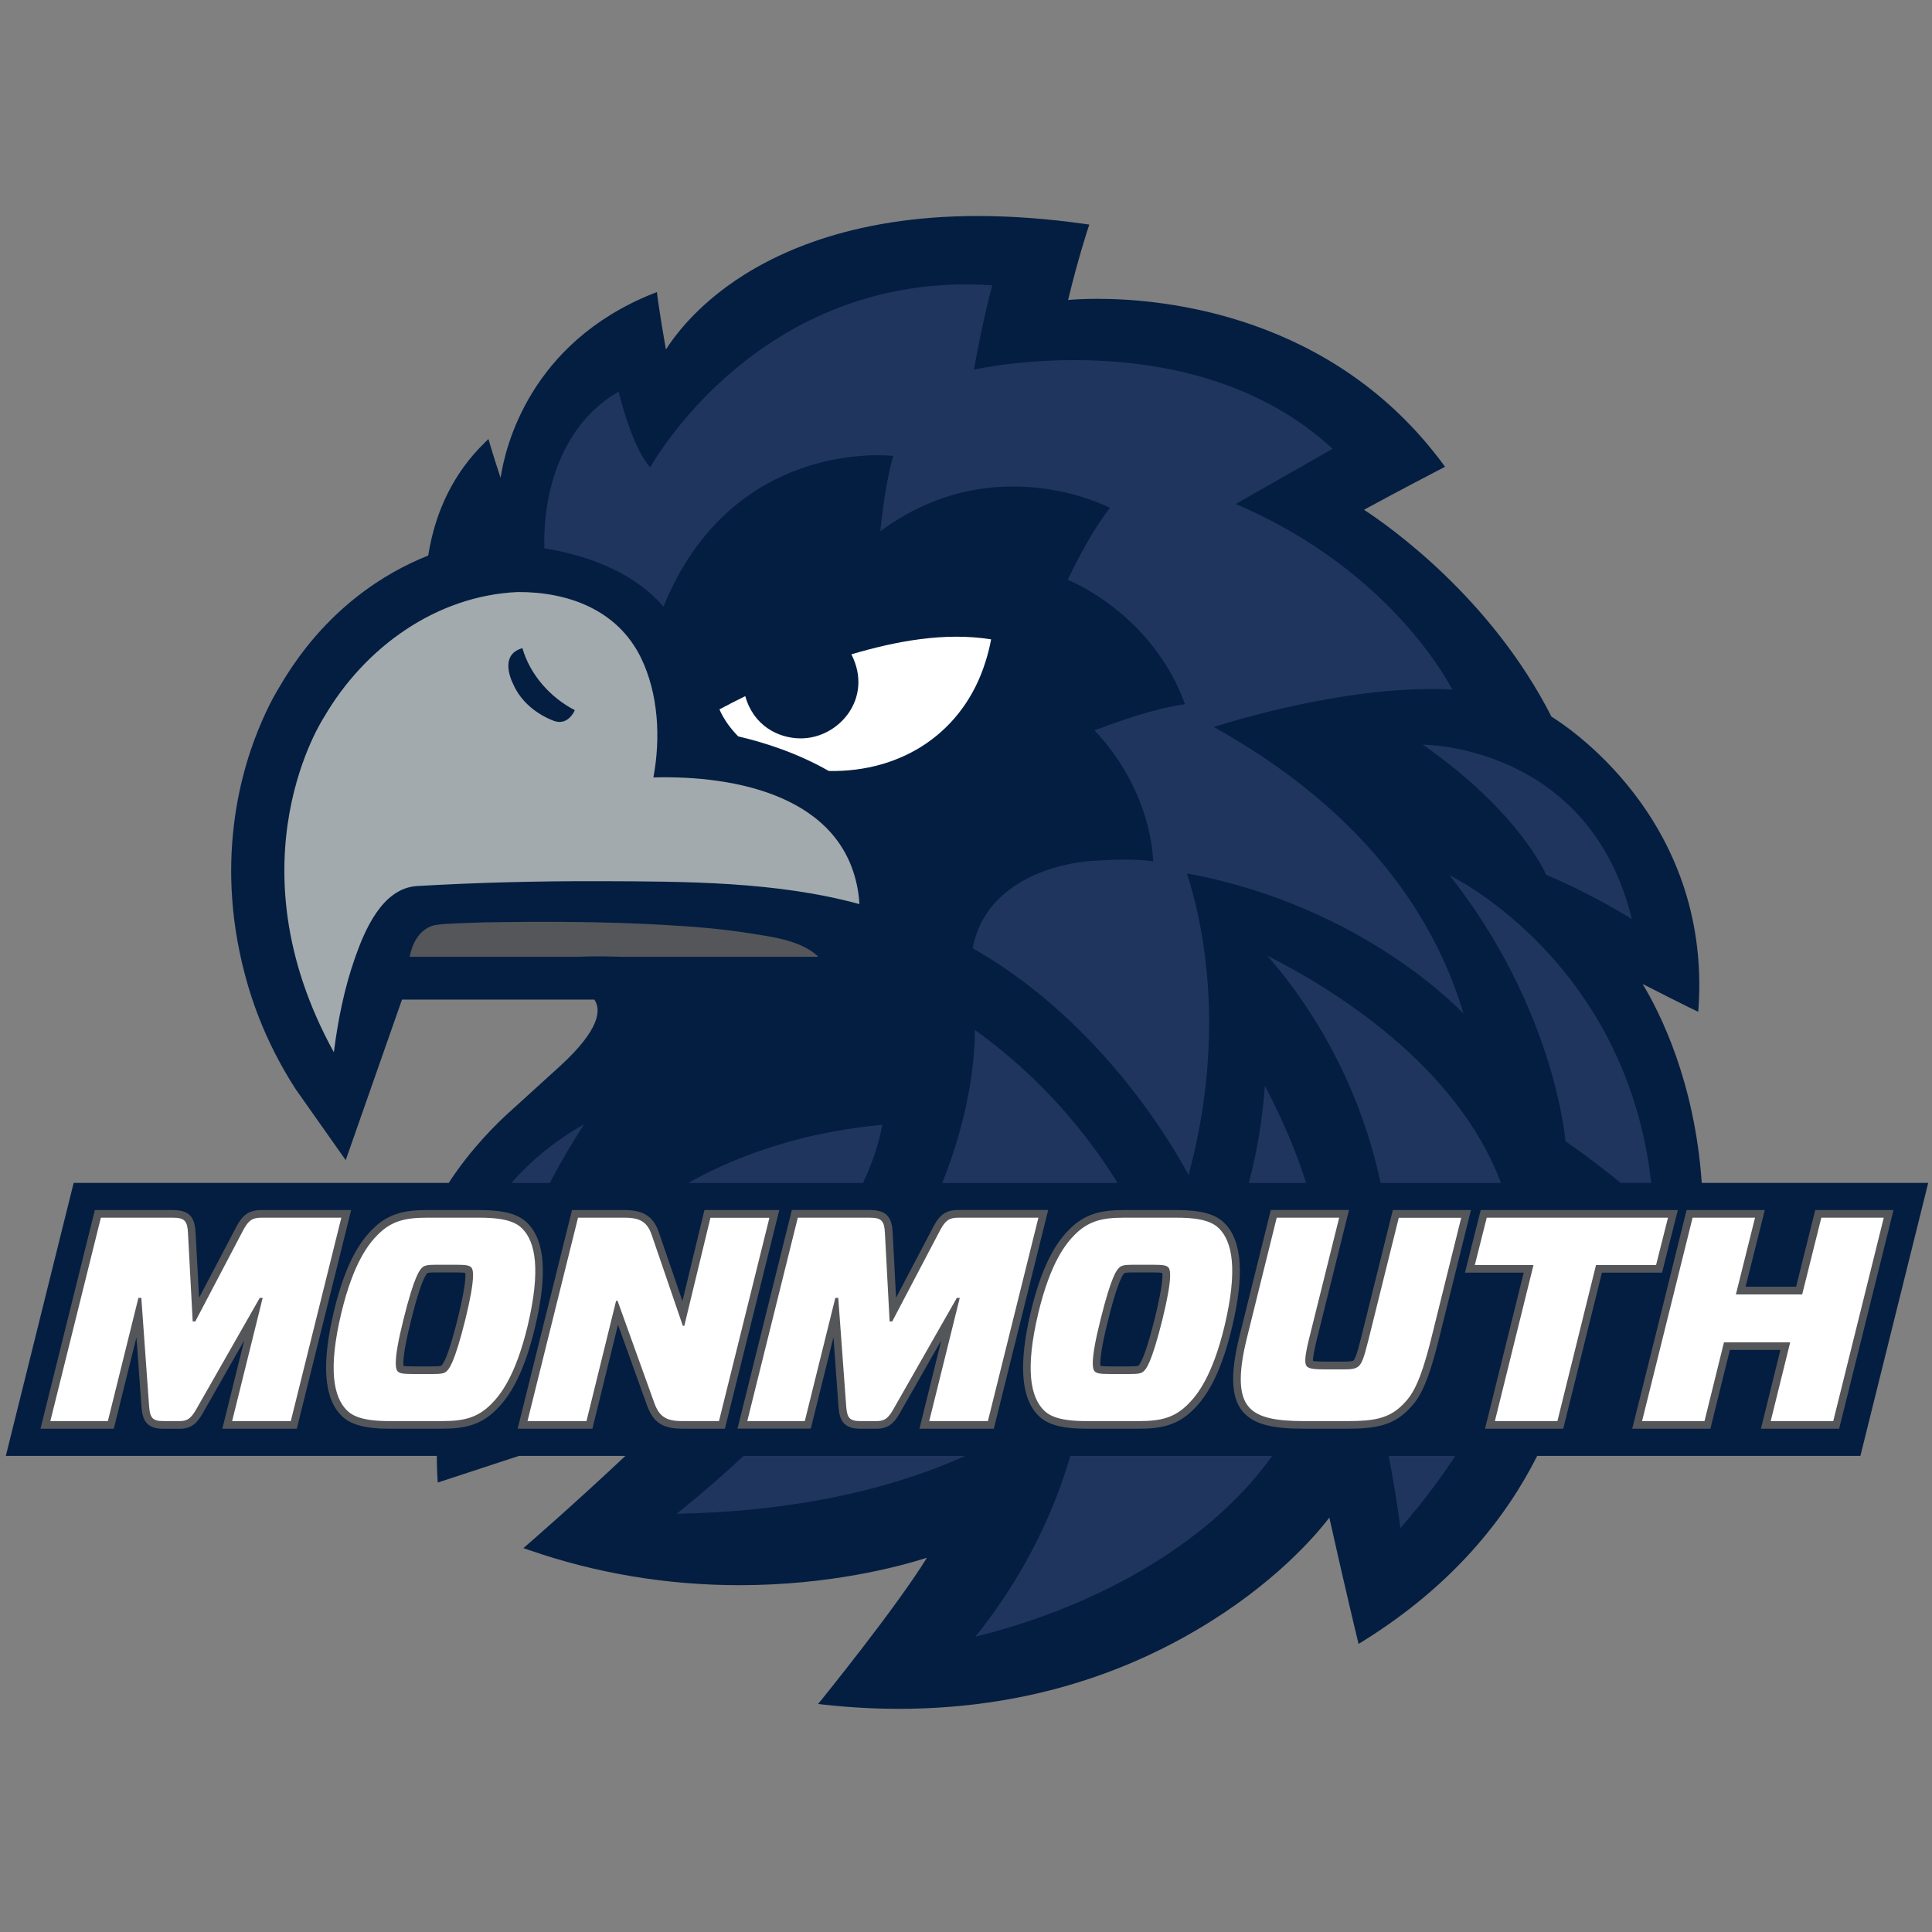 <svg width="201" height="201" viewBox="0 0 201 201" fill="none" xmlns="http://www.w3.org/2000/svg">
<rect x="0" y="0" width="201" height="201" fill="#808080" stroke="none"/>
<g clip-path="url(#clip0_15016_302246)">
<path d="M177.045 123.068C176.316 112.484 172.668 105.299 170.892 102.371C176.012 104.979 176.676 105.267 176.676 105.267L176.717 104.755C177.981 84.979 162.556 75.258 161.412 74.562C155.148 62.226 144.579 54.778 141.907 53.033C145.435 51.113 149.219 49.145 149.971 48.753L150.339 48.561L150.091 48.225C138.619 32.761 121.17 31.088 114.21 31.088C112.794 31.088 111.73 31.152 111.122 31.209C112.162 26.88 113.186 23.8 113.194 23.768L113.33 23.368L112.906 23.304C109.01 22.752 105.242 22.472 101.714 22.472C88.417 22.472 80.177 26.464 75.609 29.817C72.072 32.409 70.12 35.033 69.28 36.361C68.616 32.553 68.408 30.913 68.4 30.84L68.344 30.384L67.912 30.552C55.128 35.681 52.56 46.489 52.08 49.713C51.44 47.777 50.999 46.313 50.983 46.241L50.816 45.673L50.392 46.089C47.263 49.153 45.295 53.089 44.551 57.794C40.087 59.57 33.831 63.354 29.159 71.322C28.879 71.77 28.127 73.01 27.294 74.93C25.134 79.794 22.07 89.851 25.806 102.555C26.902 106.292 28.599 109.98 30.783 113.348L35.967 120.7L41.823 103.995H61.832C62.552 105.043 62.448 107.076 58.296 110.884C58.296 110.884 53.352 115.38 53.296 115.428C51.703 116.836 49.023 119.476 46.679 123.068H7.662L0.605 151.469H45.447C45.447 152.237 45.463 153.005 45.511 153.781L45.543 154.237L46.039 154.077C47.159 153.709 50.2 152.709 53.984 151.469H65.064C59.568 156.63 54.984 160.606 54.92 160.654L54.456 161.062L55.04 161.262C62.024 163.686 69.384 164.918 76.921 164.918C86.265 164.918 93.401 163.03 96.441 162.062C93.113 167.414 85.593 176.678 85.521 176.774L85.105 177.278L85.753 177.35C88.361 177.638 90.969 177.782 93.505 177.782C104.81 177.782 115.234 175.022 124.49 169.582C132.531 164.854 136.875 159.758 138.299 157.886C139.987 165.422 141.099 170.038 141.227 170.55L141.339 171.03L141.755 170.774C151.163 164.942 156.684 157.902 159.924 151.469H193.549L200.605 123.068H177.045Z" fill="#041E42"/>
<path d="M89.297 92.899C87.785 82.779 76.448 80.651 67.976 80.883C68.744 76.795 68.512 72.147 66.656 68.378C64.216 63.442 59.096 61.562 53.855 61.594C45.351 61.978 37.927 67.378 33.727 74.587C33.727 74.587 23.766 89.563 34.735 109.476C35.151 106.164 35.815 102.844 36.919 99.692C37.927 96.812 39.727 92.483 43.295 92.187C49.655 91.811 56.039 91.659 62.408 91.675C71.312 91.707 80.76 91.699 89.409 94.059C89.393 93.731 89.361 93.339 89.297 92.899ZM59.552 74.323C59.24 74.771 58.616 75.355 57.616 74.995C55.831 74.315 54.191 72.995 53.415 71.219C53.415 71.219 51.743 68.146 54.351 67.434C55.144 70.203 57.264 72.579 59.8 73.883C59.8 73.883 59.72 74.091 59.552 74.323Z" fill="#A2AAAD"/>
<path d="M123.482 90.868C123.89 92.124 124.362 93.796 124.77 95.836V95.86C125.082 97.404 125.354 99.156 125.538 101.101C125.538 101.109 125.546 101.125 125.546 101.141C126.218 108.205 125.506 115.381 123.658 122.221C118.465 112.837 110.577 103.973 101.201 98.653C101.209 98.629 101.209 98.612 101.209 98.588C102.297 92.908 107.665 90.244 112.945 89.62C115.473 89.412 118.105 89.332 119.978 89.612C119.722 84.604 117.297 79.572 113.865 75.98C116.905 74.868 120.058 73.724 123.282 73.267C121.282 67.579 116.537 62.731 111.073 60.307C112.353 57.747 113.705 55.107 115.481 52.843C115.481 52.843 103.513 46.466 91.584 55.267C91.88 52.475 92.32 49.459 92.944 47.434C92.944 47.434 76.24 45.37 69.023 63.115C65.967 59.547 61.159 57.779 56.631 57.043C56.471 50.786 58.655 44.018 64.359 40.754C64.359 40.754 65.727 46.562 67.655 48.618C67.655 48.618 78.904 28.042 103.241 29.682C103.241 29.682 102.417 32.426 101.321 38.458C101.321 38.458 124.098 33.25 138.634 46.69C138.634 46.69 133.802 49.459 128.554 52.435C145.059 59.451 151.083 71.739 151.083 71.739C141.266 71.219 129.93 74.484 126.266 75.635C136.002 81.02 147.787 90.388 152.259 105.461C152.267 105.485 142.018 94.276 123.482 90.868ZM150.819 91.068C161.819 105.037 162.867 118.725 162.867 118.725C165.091 120.269 167.067 121.805 168.619 123.061H171.788C169.171 99.844 150.819 91.068 150.819 91.068ZM148.035 77.476C158.155 84.532 160.859 91.012 160.859 91.012C165.819 93.092 169.772 95.62 169.772 95.62C165.315 77.428 148.035 77.476 148.035 77.476ZM131.594 112.973C131.354 116.381 130.802 119.765 129.922 123.069H135.874C134.882 119.901 133.482 116.541 131.594 112.973ZM111.361 151.471C109.361 158.295 105.945 164.735 101.481 170.271C112.905 167.479 125.394 161.223 132.354 151.471H111.361ZM77.36 151.471C75.232 153.455 72.928 155.463 70.407 157.487C80.512 157.303 91.136 155.639 100.417 151.471H77.36ZM114.825 120.853C111.193 115.573 106.649 110.893 101.433 107.165C101.393 110.853 100.713 116.349 98.033 123.069H116.265C115.793 122.309 115.313 121.565 114.825 120.853ZM131.834 99.421C135.138 103.149 141.13 111.269 143.634 123.069H156.155C151.507 110.677 138.45 102.757 131.834 99.421ZM144.482 151.471C144.955 153.959 145.363 156.455 145.699 158.967C147.947 156.391 149.827 153.887 151.395 151.471H144.482ZM71.6 123.069H89.792C90.672 121.141 91.424 119.109 91.792 117.021C84.728 117.669 77.808 119.605 71.6 123.069ZM53.215 123.069H57.207C58.287 120.981 59.487 118.949 60.767 116.973C57.951 118.541 55.335 120.637 53.215 123.069Z" fill="#1F355E"/>
<path d="M85.128 99.539H64.639C63.023 99.491 61.607 99.475 60.439 99.531C60.399 99.539 60.351 99.539 60.303 99.539H42.622C43.239 96.355 45.398 96.227 45.398 96.227C46.223 96.067 48.711 96.035 50.287 95.963C56.511 95.859 62.751 95.867 68.975 96.219C71.976 96.387 74.984 96.619 77.952 97.091C80.176 97.443 83.04 97.787 84.848 99.275C84.952 99.355 85.048 99.451 85.128 99.539ZM27.182 125.892C25.814 125.892 25.214 126.5 24.638 127.54L20.71 135.02L20.349 128.276C20.277 126.804 19.861 125.892 17.989 125.892H9.869L4.213 148.637H11.837L14.197 139.124L14.717 146.333C14.821 147.757 15.245 148.645 16.989 148.645H18.709C19.933 148.645 20.526 148.029 21.094 147.029L25.406 139.46L23.134 148.637H30.878L36.534 125.892H27.182ZM54.871 127.244C53.935 126.308 52.415 125.892 49.927 125.892H44.398C42.142 125.892 40.414 126.228 38.758 127.876C37.646 128.988 36.022 131.084 34.742 136.412C33.438 141.893 33.694 145.453 35.526 147.285C36.462 148.221 37.99 148.637 40.47 148.637H45.999C48.255 148.637 49.983 148.301 51.639 146.653C52.751 145.541 54.383 143.445 55.655 138.116C56.967 132.636 56.711 129.076 54.871 127.244ZM47.647 137.076C46.927 139.972 46.351 141.66 45.927 142.077C45.871 142.109 45.687 142.157 44.967 142.157H42.942C42.366 142.157 42.094 142.133 41.974 142.109C41.934 141.804 41.918 140.748 42.742 137.46C43.462 134.556 44.047 132.876 44.462 132.452C44.519 132.42 44.703 132.38 45.422 132.38H47.447C48.015 132.38 48.287 132.404 48.407 132.428C48.455 132.748 48.447 133.812 47.647 137.076ZM81.072 125.892L75.416 148.637H70.984C68.96 148.637 67.975 147.997 67.335 146.269L64.295 137.82L61.631 148.637H53.855L59.511 125.892H64.999C66.959 125.892 67.991 126.572 68.559 128.244L71 135.356L73.288 125.892H81.072ZM109.049 125.892L103.393 148.637H95.657L97.929 139.452L93.609 147.021C93.048 148.013 92.448 148.637 91.224 148.637H89.504C87.752 148.637 87.336 147.757 87.232 146.325L86.712 139.116L84.352 148.629H76.728L82.384 125.884H90.504C92.376 125.884 92.8 126.796 92.872 128.268L93.225 135.012L97.153 127.532C97.729 126.484 98.329 125.884 99.697 125.884H109.049V125.892ZM127.386 127.244C126.45 126.308 124.93 125.892 122.442 125.892H116.913C114.657 125.892 112.929 126.228 111.273 127.876C110.161 128.988 108.537 131.084 107.257 136.412C105.953 141.893 106.201 145.453 108.041 147.285C108.977 148.221 110.497 148.637 112.985 148.637H118.513C120.77 148.637 122.498 148.301 124.154 146.653C125.266 145.541 126.898 143.445 128.17 138.116C129.482 132.636 129.226 129.076 127.386 127.244ZM120.162 137.076C119.441 139.972 118.857 141.66 118.441 142.077C118.385 142.109 118.201 142.157 117.481 142.157H115.457C114.881 142.157 114.617 142.133 114.489 142.109C114.449 141.804 114.433 140.748 115.257 137.46C115.977 134.556 116.553 132.876 116.977 132.452C117.033 132.42 117.217 132.38 117.937 132.38H119.962C120.53 132.38 120.802 132.404 120.922 132.428C120.97 132.748 120.962 133.812 120.162 137.076ZM153.035 125.892L149.643 139.54C148.403 144.493 147.507 145.677 146.475 146.709C144.859 148.325 143.018 148.637 140.202 148.637H135.61C132.37 148.637 130.602 148.181 129.49 147.069C128.082 145.661 127.922 143.141 128.978 138.908L132.21 125.884H140.346L136.962 139.5C136.642 140.836 136.586 141.38 136.594 141.588C136.81 141.636 137.274 141.66 137.97 141.66H139.418C140.098 141.66 140.69 141.66 140.818 141.532C140.978 141.372 141.178 140.908 141.61 139.156L144.907 125.892H153.035ZM174.556 125.892C174.012 128.06 173.452 130.228 172.916 132.404H166.659C165.315 137.812 163.979 143.229 162.635 148.637H154.499C155.835 143.229 157.179 137.812 158.523 132.404H152.411C152.955 130.236 153.499 128.06 154.051 125.892H174.556ZM196.997 125.892C195.109 133.476 193.228 141.06 191.34 148.637H183.204C183.876 145.909 184.556 143.173 185.228 140.444H179.972C179.3 143.173 178.612 145.901 177.948 148.637H169.812C171.724 141.06 173.58 133.468 175.468 125.892H183.604C182.932 128.548 182.276 131.212 181.604 133.868H186.86C187.524 131.212 188.188 128.548 188.852 125.892H196.997Z" fill="#55565A"/>
<path d="M102.53 68.835C100.274 76.099 93.954 80.355 86.225 80.211C83.009 78.371 79.617 77.267 76.801 76.611C76.009 75.803 75.297 74.843 74.849 73.803C75.737 73.323 76.633 72.867 77.537 72.427C78.385 75.483 80.953 76.811 83.289 76.819C87.25 76.843 90.906 72.651 88.578 68.075C93.226 66.699 98.266 65.747 103.114 66.515C102.962 67.339 102.762 68.107 102.53 68.835ZM15.511 146.278C15.599 147.486 15.847 147.846 16.991 147.846H18.711C19.495 147.846 19.887 147.542 20.407 146.638L27.023 135.03H27.327L24.151 147.846H30.255L35.511 126.685H27.175C26.239 126.685 25.847 126.989 25.335 127.925L20.319 137.478H20.047L19.559 128.317C19.503 127.045 19.223 126.685 17.991 126.685H10.495L5.238 147.846H11.223L14.399 135.03H14.703L15.511 146.278ZM40.472 147.846C37.784 147.846 36.696 147.334 36.087 146.726C34.696 145.334 34.119 142.438 35.511 136.598C36.783 131.309 38.384 129.373 39.32 128.437C40.744 127.013 42.192 126.685 44.4 126.685H49.936C52.624 126.685 53.712 127.197 54.32 127.805C55.712 129.197 56.28 132.093 54.896 137.934C53.624 143.222 52.024 145.158 51.088 146.094C49.664 147.518 48.216 147.846 46.008 147.846H40.472ZM41.376 142.678C41.56 142.862 41.832 142.95 42.944 142.95H44.968C45.904 142.95 46.24 142.894 46.48 142.646C46.72 142.406 47.264 141.894 48.416 137.262C49.504 132.821 49.232 132.061 49.024 131.853C48.84 131.669 48.568 131.581 47.448 131.581H45.424C44.488 131.581 44.152 131.645 43.912 131.885C43.672 132.125 43.128 132.637 41.976 137.27C40.864 141.71 41.168 142.47 41.376 142.678ZM74.801 147.846H70.993C69.305 147.846 68.609 147.39 68.089 146.006L64.249 135.334H64.097L61.017 147.846H54.88L60.136 126.685H65.001C66.633 126.685 67.361 127.173 67.809 128.501L71.041 137.934H71.193L73.913 126.693H80.049L74.801 147.846ZM87.21 135.03H86.906L83.729 147.846H77.745L83.001 126.685H90.498C91.738 126.685 92.01 127.045 92.066 128.317L92.554 137.478H92.826L97.842 127.925C98.354 126.989 98.754 126.685 99.69 126.685H108.034L102.778 147.846H96.674L99.85 135.03H99.546L92.93 146.638C92.418 147.542 92.026 147.846 91.234 147.846H89.514C88.362 147.846 88.122 147.486 88.034 146.278L87.21 135.03ZM112.987 147.846C110.298 147.846 109.21 147.334 108.602 146.726C107.21 145.334 106.634 142.438 108.026 136.598C109.298 131.309 110.899 129.373 111.835 128.437C113.259 127.013 114.707 126.685 116.915 126.685H122.443C125.131 126.685 126.219 127.197 126.827 127.805C128.219 129.197 128.787 132.093 127.403 137.934C126.131 143.222 124.531 145.158 123.595 146.094C122.179 147.518 120.723 147.846 118.515 147.846H112.987ZM113.891 142.678C114.075 142.862 114.347 142.95 115.467 142.95H117.491C118.427 142.95 118.763 142.894 119.003 142.646C119.243 142.406 119.787 141.894 120.939 137.262C122.027 132.821 121.755 132.061 121.547 131.853C121.363 131.669 121.091 131.581 119.971 131.581H117.947C117.011 131.581 116.675 131.645 116.435 131.885C116.195 132.125 115.651 132.637 114.499 137.27C113.379 141.71 113.683 142.47 113.891 142.678ZM136.18 139.326C135.723 141.198 135.7 141.894 135.972 142.166C136.212 142.406 136.756 142.47 137.964 142.47H139.412C140.444 142.47 141.012 142.47 141.38 142.11C141.684 141.806 141.892 141.326 142.38 139.358L145.524 126.693H152.02L148.876 139.358C147.7 144.046 146.884 145.19 145.916 146.158C144.492 147.582 142.924 147.846 140.204 147.846H135.612C132.651 147.846 130.987 147.454 130.051 146.518C128.939 145.398 128.723 143.222 129.747 139.11L132.827 126.685H139.324L136.18 139.326ZM166.045 131.613L162.029 147.846H155.524L159.54 131.613H153.436L154.676 126.685H173.533L172.293 131.613H166.045ZM190.726 147.846H184.221L186.246 139.654H179.357L177.333 147.846H170.837L176.093 126.685H182.589L180.597 134.67H187.494L189.486 126.685H195.982L190.726 147.846Z" fill="white"/>
</g>
<defs>
<clipPath id="clip0_15016_302246">
<rect width="200" height="200" fill="white" transform="translate(0.605 0.129)"/>
</clipPath>
</defs>
</svg>
